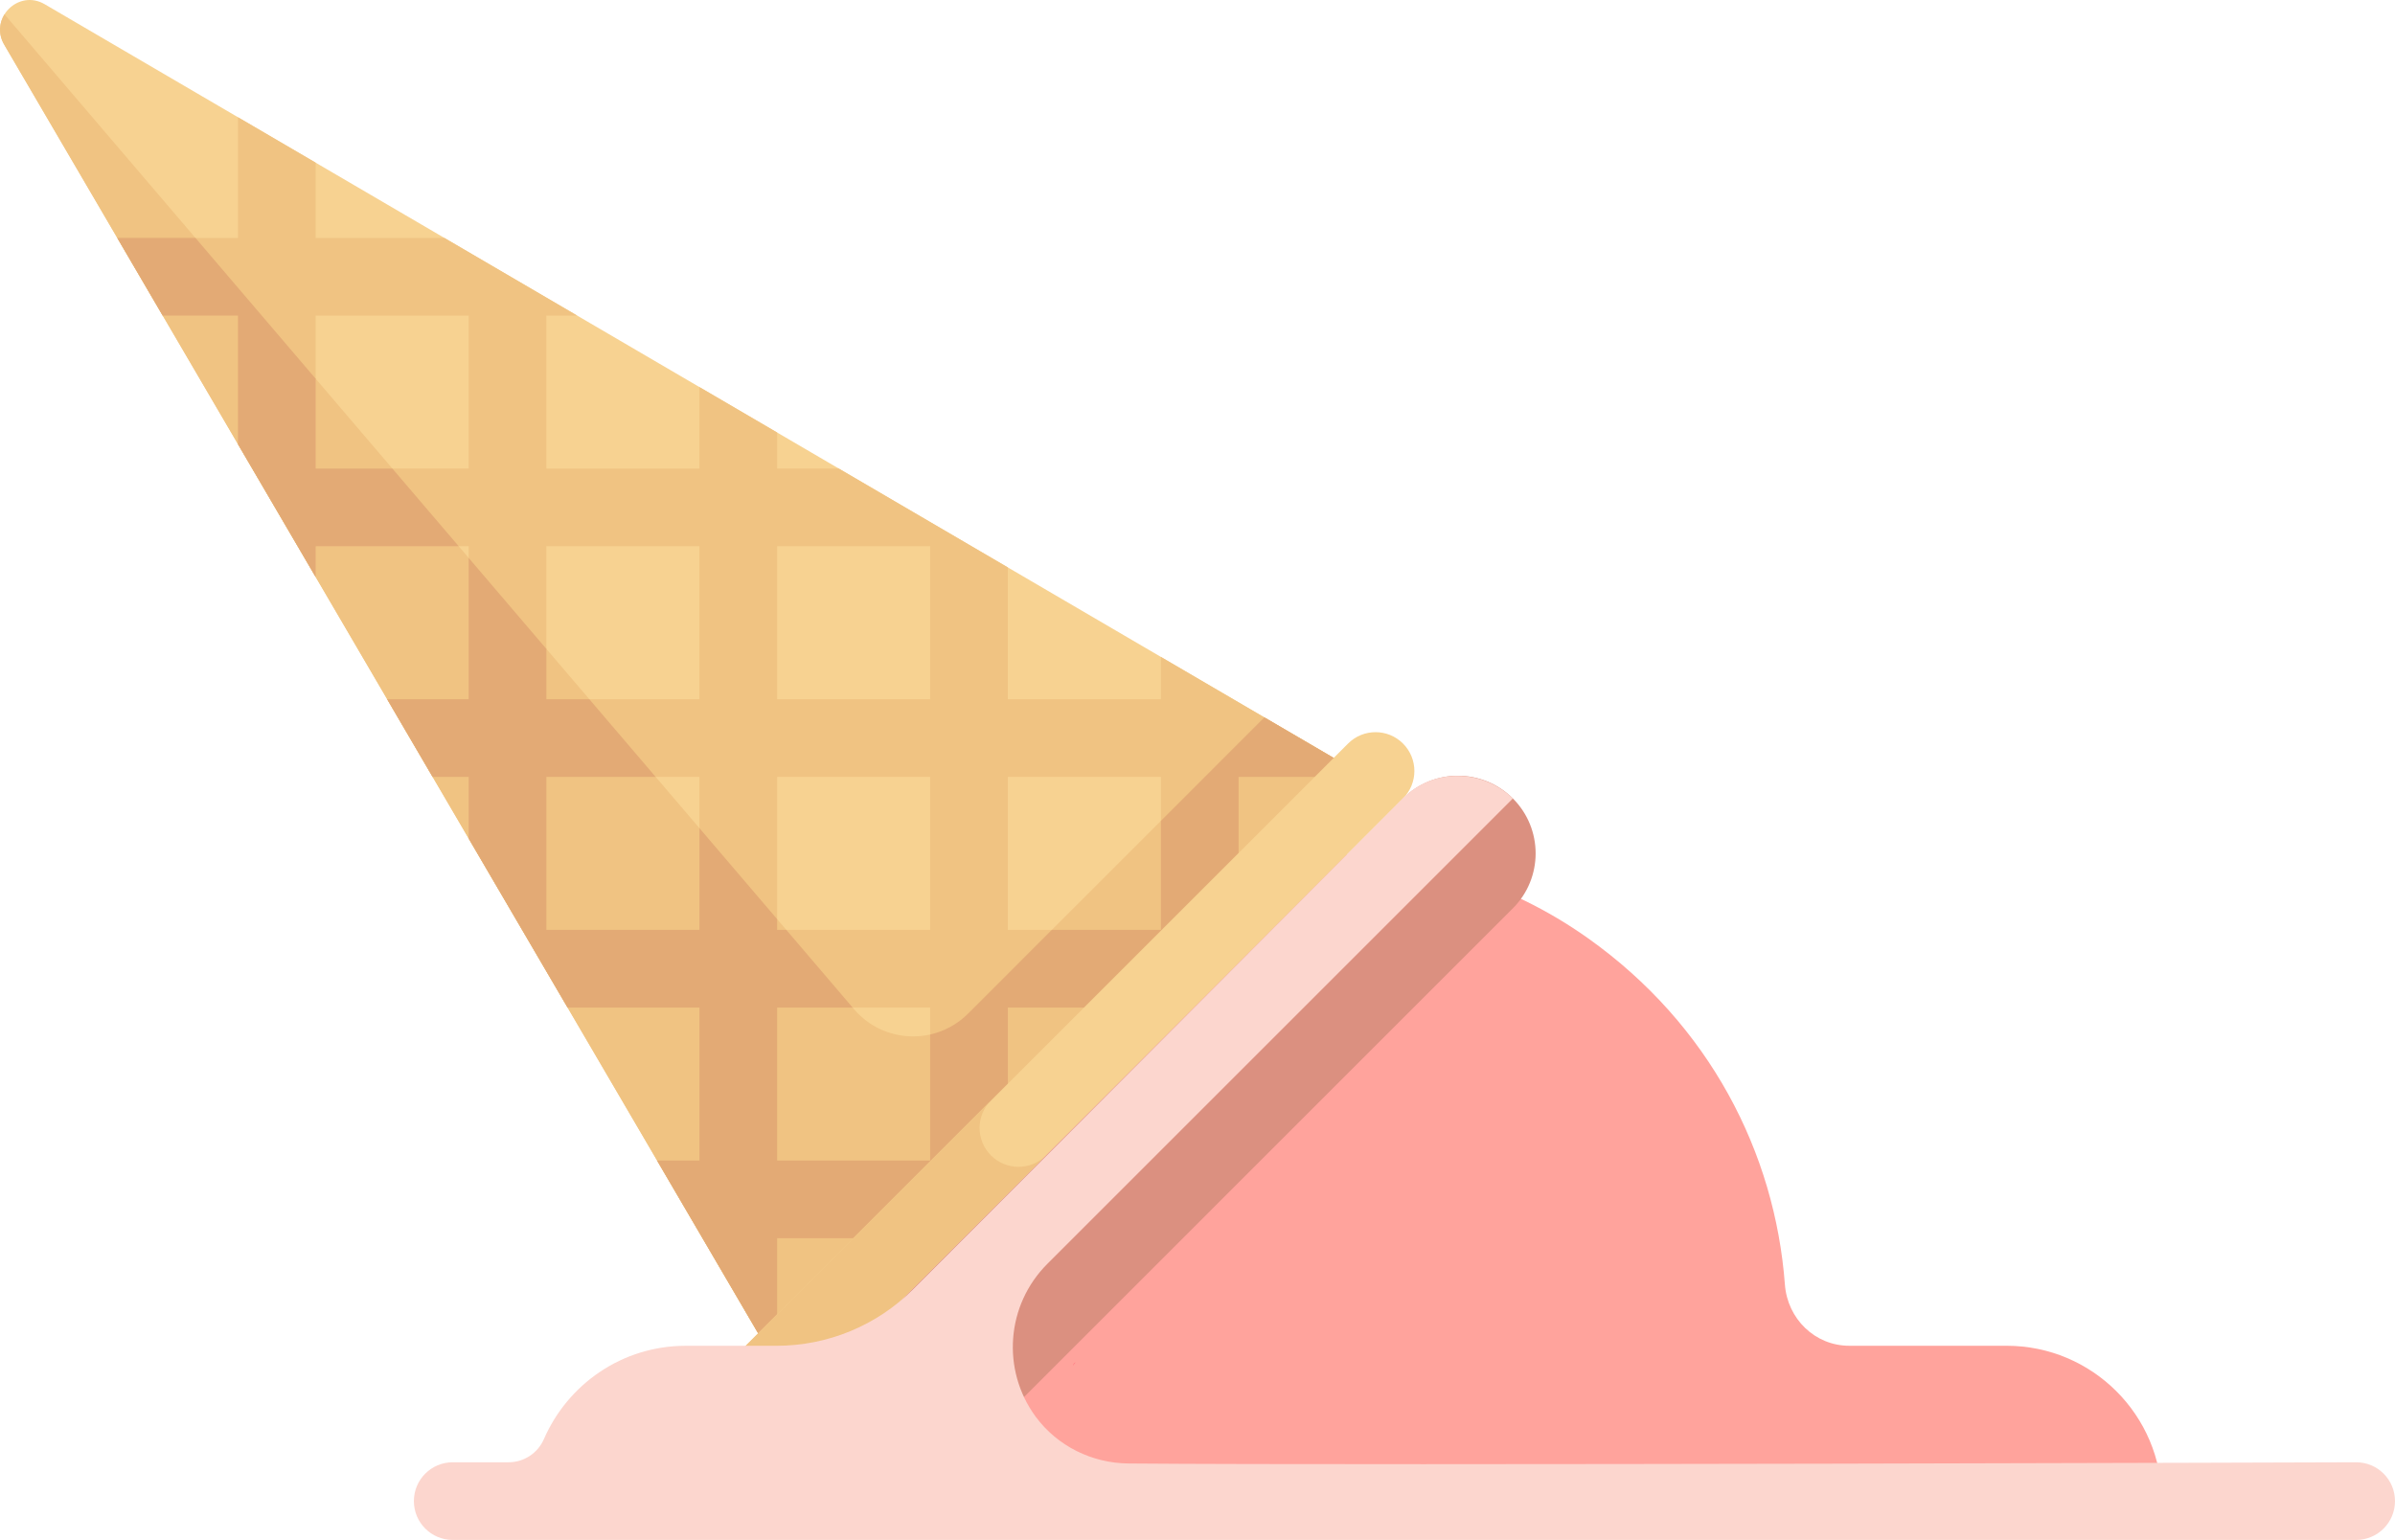 <svg width="241" height="155" viewBox="0 0 241 155" fill="none" xmlns="http://www.w3.org/2000/svg">
<path d="M217.547 151.096C217.547 142.46 210.545 135.46 201.911 135.46H186.091C182.631 135.46 179.867 132.75 179.608 129.299C178.613 116.042 172.043 103.134 159.783 94.43C143.851 83.12 121.963 83.092 106.031 94.398C86.942 107.946 81.56 131.7 89.733 151.096H217.547Z" fill="#FFA39C"/>
<path d="M141.18 80.372L80.371 141.181C77.319 144.233 77.319 149.183 80.371 152.237C83.425 155.289 88.375 155.289 91.427 152.237L152.236 91.428C155.288 88.376 155.288 83.426 152.236 80.372C149.182 77.32 144.232 77.32 141.18 80.372Z" fill="#DB9080"/>
<path d="M78.332 137.692L0.425 4.498C-1.121 1.854 1.854 -1.121 4.498 0.425L137.692 78.332L78.332 137.692Z" fill="#F7D291"/>
<path d="M97.41 102.029L127.228 72.211L137.692 78.332L78.332 137.692L0.425 4.498C-0.2 3.428 -0.083 2.297 0.453 1.44L85.935 101.579C88.897 105.047 94.185 105.254 97.41 102.029Z" fill="#F0C382"/>
<path d="M16.374 31.766H23.947V44.712L31.764 58.077V54.983H47.166V70.384H38.962L43.535 78.202H47.166V84.409L57.115 101.419H70.383V116.818H66.121L78.2 137.468V124.634H91.39L101.417 114.608V101.419H114.605L124.634 91.391V78.202H137.468L116.816 66.124V70.386H101.415V57.116L84.407 47.167H78.2V43.537L70.383 38.964V47.169H54.982V31.766H58.077L44.713 23.95H31.764V16.376L23.947 11.803V23.95H11.803L16.374 31.766ZM93.599 70.384H78.2V54.983H93.599V70.384ZM101.417 93.601V78.2H116.817V93.601H101.417ZM93.599 93.601H78.2V78.2H93.599V93.601ZM78.2 101.417H93.599V116.816H78.2V101.417ZM54.982 78.2H70.383V93.601H54.982V78.2ZM54.982 54.983H70.383V70.384H54.982V54.983ZM31.764 31.766L47.166 31.764V47.167H31.764V31.766Z" fill="#F0C382"/>
<path d="M78.198 137.468L66.12 116.816H70.382V101.417H57.114L47.165 84.409V78.2H43.534L38.961 70.383H47.165V56.161L54.981 65.318V70.383H59.304L65.979 78.2H54.981V93.6H70.382V83.359L78.2 92.516V93.6H79.125L85.798 101.417H78.2V116.816H93.599V104.127C94.989 103.814 96.32 103.119 97.409 102.031L105.838 93.6H116.816V82.624L127.227 72.211L137.467 78.2H124.633V91.39L114.606 101.417H101.416V114.607L91.389 124.634H78.2V137.468H78.198Z" fill="#E3AA75"/>
<path d="M31.764 38.12V47.166H39.486L46.159 54.982H31.764V58.077L23.947 44.712V31.765H16.374L11.803 23.947H19.667L31.764 38.12Z" fill="#E3AA75"/>
<path d="M135.651 74.844L74.844 135.651C73.318 137.177 73.318 139.654 74.844 141.18C76.37 142.706 78.845 142.706 80.371 141.18L141.18 80.371C142.706 78.845 142.706 76.37 141.18 74.844C139.654 73.316 137.179 73.316 135.651 74.844Z" fill="#F7D291"/>
<path d="M99.719 116.304C101.245 117.83 103.72 117.83 105.248 116.304L80.371 141.18C78.845 142.706 76.37 142.706 74.844 141.18C73.318 139.654 73.318 137.179 74.844 135.653L99.719 110.775C98.193 112.301 98.193 114.776 99.719 116.304Z" fill="#F0C382"/>
<path d="M107.953 137.476L108.238 137.139C108.086 137.145 108.003 137.281 107.953 137.476Z" fill="#FF8087"/>
<path d="M237.091 147.187C237.091 147.187 138.131 147.522 113.565 147.31C109.882 147.279 106.401 145.56 104.213 142.596C100.755 137.885 101.251 131.356 105.383 127.224L152.236 80.371C149.178 77.376 144.214 77.308 141.182 80.341L140.967 80.557C134.338 87.185 108.681 112.975 91.877 129.778C88.23 133.426 83.296 135.462 78.139 135.462H69.008C62.6 135.462 57.136 139.332 54.731 144.854C54.113 146.271 52.723 147.187 51.178 147.187H45.556C43.397 147.187 41.647 148.937 41.647 151.096C41.647 153.255 43.397 155.005 45.556 155.005H237.091C239.25 155.005 241 153.255 241 151.096C241 148.937 239.25 147.187 237.091 147.187Z" fill="#FCD6CE"/>
</svg>
